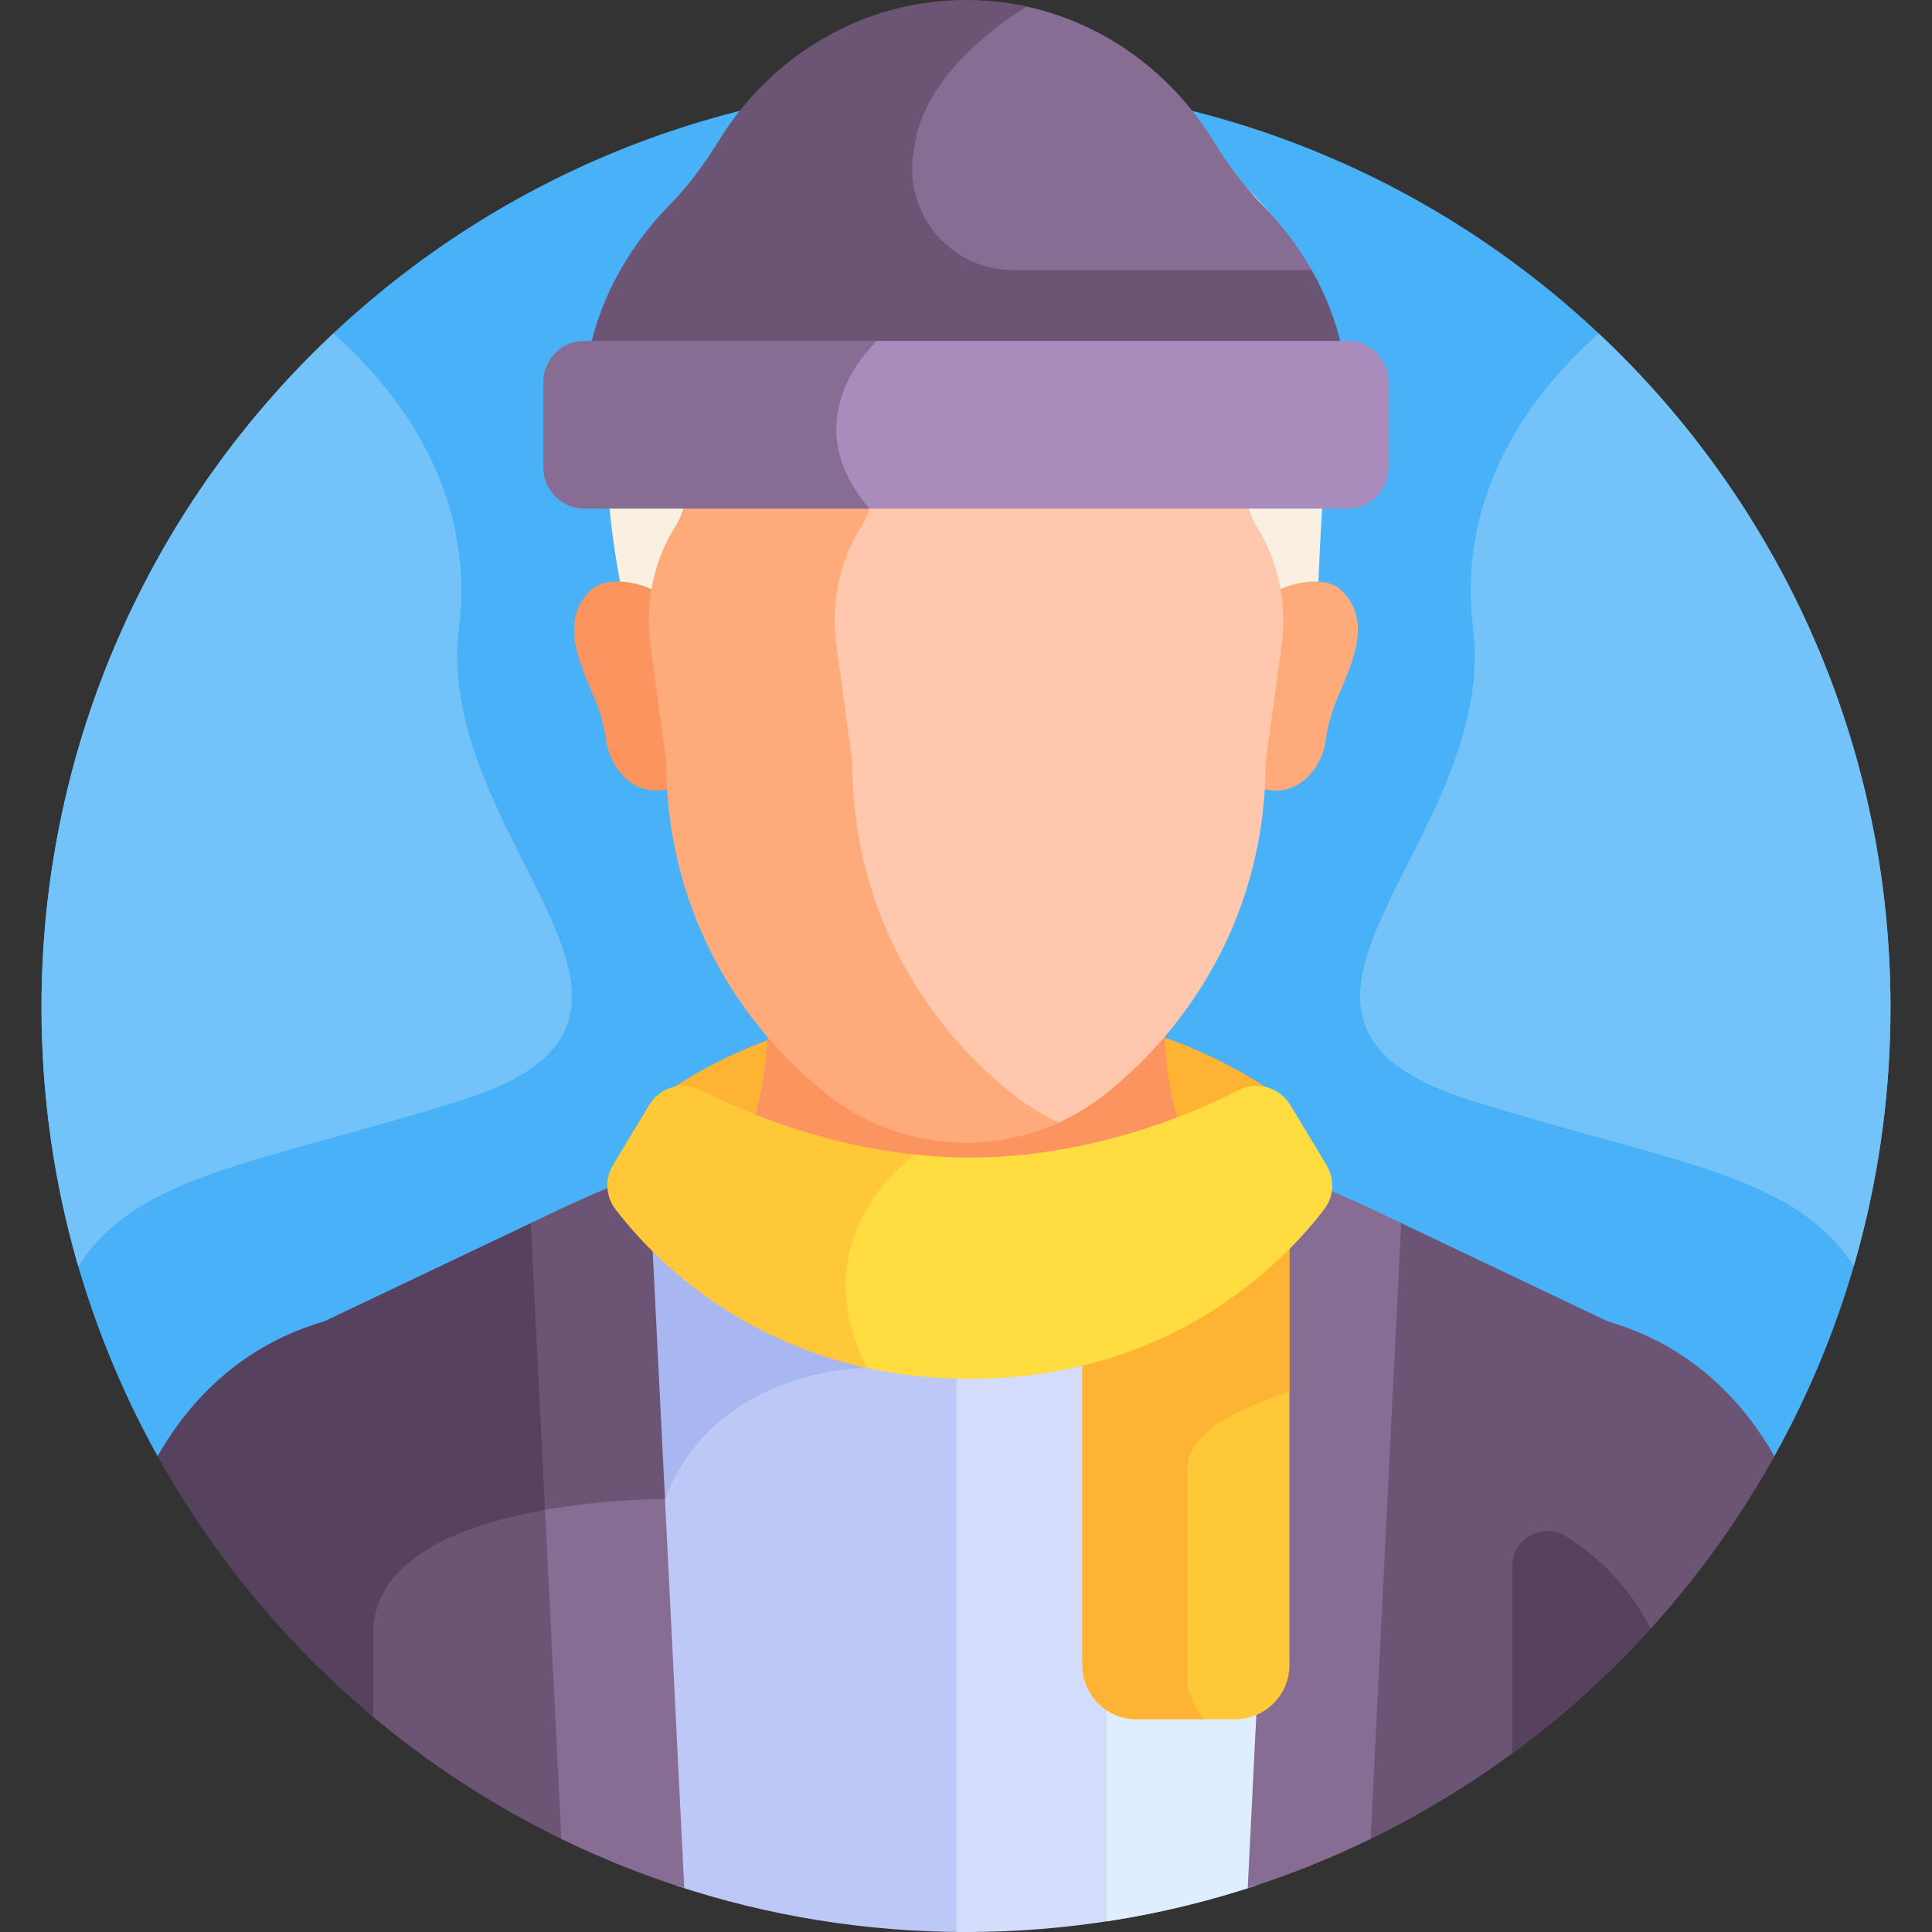 <svg id="Layer_1" enable-background="new 0 0 512 512" height="512" viewBox="0 0 512 512" width="512" xmlns="http://www.w3.org/2000/svg"><rect x="0" y="0" width="512" height="512" fill="#333333" stroke="none"/><g><path d="m41.757 385.906h428.486c19.587-35.215 30.759-75.754 30.759-118.908 0-135.311-109.691-245.002-245.002-245.002s-245.002 109.691-245.002 245.002c0 43.154 11.172 83.693 30.759 118.908z" fill="#49b1f7"/><path d="m336.483 288.817c-15.637-10.501-41.58-22.245-79.468-22.245-38.238 0-64.317 11.967-79.909 22.544v.488c2.693-1.085 5.811-1.044 8.58.363 13.009 6.616 39.8 17.889 71.329 17.889s58.306-11.258 71.306-17.865c2.627-1.335 5.568-1.434 8.163-.513v-.661z" fill="#ffb332"/><path d="m235.799 347.411s14.135 6.201 20.201 15.097c6.066-8.896 20.201-15.097 20.201-15.097l58.284-29.644c-4.214-1.247-8.485-2.388-12.842-3.394-10.152-10.152-12.726-29.399-13.189-42.865-5.298 6.171-10.858 11.333-16.171 15.459-10.352 8.039-23.125 12.405-36.282 12.405-13.156 0-25.93-4.366-36.281-12.405-5.313-4.126-10.874-9.288-16.172-15.459-.464 13.466-3.037 32.713-13.19 42.865-4.357 1.005-8.628 2.147-12.842 3.394z" fill="#fc9460"/><path d="m236.901 345.75-14.195-7.22c-.342 6.574.831 14.147 4.665 22.579-8.828.611-40.203 4.886-52.168 34.668-.288.003-.651.008-1.048.016l5.155 103.948c24.127 7.945 49.903 12.259 76.69 12.259.858 0 1.711-.024 2.568-.032 0-54.688 0-136.519 0-144.551 0-12.167-21.667-21.667-21.667-21.667z" fill="#bec8f7"/><path d="m229.699 362.508c-4.317-8.658-5.79-16.43-5.549-23.243l-43.868-22.312c-3.335.939-6.629 1.952-9.887 3.038l3.834 77.299c1.284-.022 1.999-.017 1.999-.017 13.341-35.042 53.471-34.765 53.471-34.765z" fill="#a8b7ef"/><path d="m275.099 345.75s-21.667 9.5-21.667 21.667v144.551c.856.009 1.709.032 2.568.032 26.787 0 52.563-4.314 76.69-12.259l8.915-179.75c-3.258-1.086-6.552-2.098-9.887-3.038z" fill="#d3dcfb"/><path d="m293.266 444.997v64.187c13.54-2.066 26.709-5.255 39.424-9.443l3.31-66.744h-30.734c-6.6 0-12 5.4-12 12z" fill="#deeeff"/><path d="m436.934 354.268c-3.432-1.619-7.108-3.006-11.018-4.161l-54.981-26.168-8.114 163.601c45.408-22.034 82.975-57.682 107.422-101.634-7.456-13.042-18.113-24.47-33.309-31.638z" fill="#6c5475"/><path d="m340.067 310.66-9.41 189.741c11.232-3.59 22.114-7.963 32.576-13.065l8.095-163.21-9.751-4.641c-7.029-3.104-14.182-6.445-21.51-8.825z" fill="#876d93"/><path d="m105.156 414.961c-5.155 5.115-7.769 11.184-7.769 18.035v20.716c15.731 13.38 33.171 24.812 51.955 33.91l-4.419-89.095c-18.617 3.196-31.99 8.716-39.767 16.434z" fill="#6c5475"/><path d="m141.221 323.865-55.137 26.242c-3.909 1.154-7.586 2.542-11.018 4.161-15.196 7.168-25.853 18.596-33.309 31.638 14.688 26.407 34.116 49.811 57.131 69.072 0-6.545 0-13.893 0-21.981 0-20.501 24.644-29.239 46.111-32.963z" fill="#56415e"/><path d="m175.203 395.777c-3.352.034-14.397.298-26.975 2.21-1.312.2-2.598.411-3.862.632l4.4 88.716c10.463 5.102 21.344 9.475 32.576 13.064l-5.287-106.593c-.289.65-.581 1.297-.852 1.971z" fill="#876d93"/><path d="m171.933 310.66c-7.328 2.38-14.481 5.721-21.51 8.826l-9.751 4.641 3.77 76.006c16.787-2.973 31.787-2.859 31.787-2.859z" fill="#6c5475"/><g><path d="m238.457 23.332c-52.68 7.178-57.687 37.046-57.71 48.004-.005 2.298-1.278 4.428-3.344 5.433-27.403 13.331-12.629 79.578-12.629 79.578 2.752.184 7.632 1.298 9.78 2.339.526-3.274 1.385-8.497 2.598-11.612.924-2.374 2.079-4.772 3.523-7.038 2.506-3.932 3.647-8.569 3.307-13.206-.985-13.403-2.51-37.813 15.182-45.774 14.988-6.744 33.374-2.839 45.098 1.06 7.614 2.532 15.863 2.532 23.477 0 11.725-3.899 30.11-7.804 45.098-1.06 17.641 7.938 16.164 32.221 15.19 45.659-.339 4.672.772 9.358 3.297 13.32 1.491 2.339 2.674 4.819 3.613 7.268 1.167 3.044 1.997 8.19 2.51 11.384 2.708-1.312 8.578-2.741 11.889-2.273.405-14.048 1.702-31.193 1.702-31.193 15.611-76.462-55.859-109.617-112.581-101.889z" fill="#f9f0e1"/></g><path d="m355.256 156.237c-4.103-3.76-13.276-1.854-16.81.448.774 4.821.818 9.753.149 14.623l-4.17 30.372c0 2.448-.077 4.85-.219 7.211 10.169 3.067 16.22-6.062 17.071-12.327.366-2.697.965-5.355 1.796-7.949 2.705-8.447 12.463-22.957 2.183-32.378z" fill="#ffaa7b"/><path d="m156.744 156.237c4.103-3.76 13.276-1.854 16.81.448-.774 4.821-.818 9.753-.149 14.623l4.17 30.372c0 2.448.077 4.85.219 7.211-10.169 3.067-16.22-6.062-17.071-12.327-.366-2.697-.965-5.355-1.796-7.949-2.705-8.447-12.463-22.957-2.183-32.378z" fill="#fc9460"/><path d="m336.936 147.302c-.938-2.449-2.122-4.929-3.612-7.268-2.525-3.962-3.636-8.648-3.298-13.32.974-13.438.452-39.721-17.19-47.659-14.987-6.744-33.372-2.839-45.096 1.059-7.614 2.532-15.866 2.532-23.48 0-.345-.115-.698-.229-1.054-.344-13.46 10.297-13.788 33.519-12.879 45.887.347 4.724-.816 9.449-3.369 13.454-1.471 2.309-2.648 4.752-3.59 7.17-3.054 7.845-3.944 16.354-2.8 24.685l4.249 30.95c0 44.495 23.752 74.739 43.956 90.428 3.028 2.351 6.271 4.368 9.658 6.083 4.93-2.015 9.597-4.686 13.85-7.989 19.831-15.399 43.145-45.085 43.145-88.758l4.17-30.372c1.112-8.096.269-16.366-2.66-24.006z" fill="#ffc7ab"/><g><path d="m268.992 290.439c-19.831-15.399-43.145-45.085-43.145-88.758l-4.171-30.379c-1.123-8.177-.249-16.529 2.749-24.229.924-2.374 2.079-4.772 3.523-7.038 2.506-3.932 3.647-8.57 3.307-13.206-.93-12.661-.549-36.921 14.408-46.279-.47-.136-.938-.281-1.403-.435-11.725-3.899-30.109-7.803-45.096-1.059-17.692 7.96-18.166 34.371-17.182 47.774.341 4.636-.8 9.274-3.307 13.206-1.444 2.266-2.6 4.664-3.523 7.038-2.997 7.7-3.871 16.052-2.749 24.229l4.171 30.379c0 43.674 23.314 73.359 43.145 88.758 10.351 8.038 23.125 12.404 36.281 12.404 8.563 0 16.96-1.861 24.637-5.369-4.118-1.882-8.031-4.23-11.645-7.036z" fill="#ffaa7b"/></g><path d="m286.844 354.059v87.241c0 7.872 6.441 14.313 14.313 14.313h26.241c7.872 0 14.313-6.441 14.313-14.313v-111.785c-12.55 10.23-30.635 20.609-54.867 24.544z" fill="#ffc839"/><path d="m286.844 441.3c0 7.872 6.441 14.313 14.313 14.313h18.18c-3.931-3.851-4.704-9.549-4.704-9.549s0-41 0-56.75c0-10.55 16.305-16.945 27.077-20.522v-39.278c-12.55 10.229-30.635 20.609-54.867 24.544v87.242z" fill="#ffb332"/><path d="m351.557 308.773-9.62-15.953c-2.815-4.668-8.757-6.398-13.617-3.928-13 6.607-39.777 17.865-71.306 17.865-5.72 0-11.281-.375-16.636-1.022-2.499 1.962-8.003 6.809-12.255 14.348-4.959 8.793-8.98 22.934-.753 41.026-.7.048-1.555.124-2.518.229 9.583 2.528 20.285 4.059 32.161 4.059 53.937 0 83.698-31.522 93.92-44.935 2.591-3.397 2.831-8.03.624-11.689z" fill="#ffdd40"/><path d="m172.063 292.8-9.61 15.956c-2.203 3.658-1.962 8.288.626 11.684 8.343 10.949 29.715 33.968 66.618 42.062-17.849-35.803 12.857-56.518 12.857-56.518-25.139-2.653-45.902-11.539-56.869-17.117-4.862-2.472-10.808-.74-13.622 3.933z" fill="#ffc839"/><path d="m423.681 88.386c-15.746 13.879-37.918 40.539-33.318 77.996 7 57-70.231 103.436-.616 125.218 53.274 16.669 85.854 19.411 101.513 43.98 6.337-21.762 9.742-44.773 9.742-68.582 0-70.436-29.734-133.919-77.321-178.612z" fill="#73c3f9"/><path d="m88.32 88.386c15.746 13.879 37.918 40.539 33.318 77.996-7 57 70.231 103.436.616 125.218-53.274 16.669-85.854 19.411-101.513 43.98-6.337-21.762-9.742-44.773-9.742-68.582-.001-70.436 29.733-133.919 77.321-178.612z" fill="#73c3f9"/><path d="m437.43 431.627c-5.99-11.988-14.809-19.676-22.301-24.412-6.251-3.952-14.401.497-14.401 7.892v49.573c13.32-9.77 25.621-20.846 36.702-33.053z" fill="#56415e"/><g><path d="m240.207 38.204c-.107.674-.216 1.338-.328 1.992-3.015 17.6 10.397 33.716 28.254 33.716h80.746c-3.73-7.117-8.589-13.725-14.403-19.659-5.059-5.163-9.289-11.008-13.06-17.111-11.571-18.726-30.408-32.155-52.389-36.007-9.205 6.166-26.055 19.63-28.82 37.069z" fill="#876d93"/><path d="m347.605 71.577h-79.045c-16.713 0-29.267-15.084-26.445-31.557.105-.612.207-1.234.307-1.864 2.886-18.205 22.178-31.787 29.643-36.42-5.184-1.132-10.556-1.736-16.065-1.736-27.481 0-51.615 14.807-65.416 37.142-3.771 6.103-8.001 11.948-13.06 17.111-10.576 10.794-18.016 23.81-21.182 38.08h199.316c-1.618-7.29-4.357-14.249-8.053-20.756z" fill="#6c5475"/><path d="m357.143 90.333h-125.581c-4.111 4.143-19.904 22.5-1.979 44.447h127.56c5.971 0 10.857-4.886 10.857-10.857v-22.733c0-5.971-4.886-10.857-10.857-10.857z" fill="#a98bbc"/><path d="m144 101.19v22.732c0 5.971 4.886 10.857 10.857 10.857h75.536c-20.868-24.423 2.085-44.447 2.085-44.447h-77.622c-5.97.001-10.856 4.887-10.856 10.858z" fill="#876d93"/></g></g></svg>